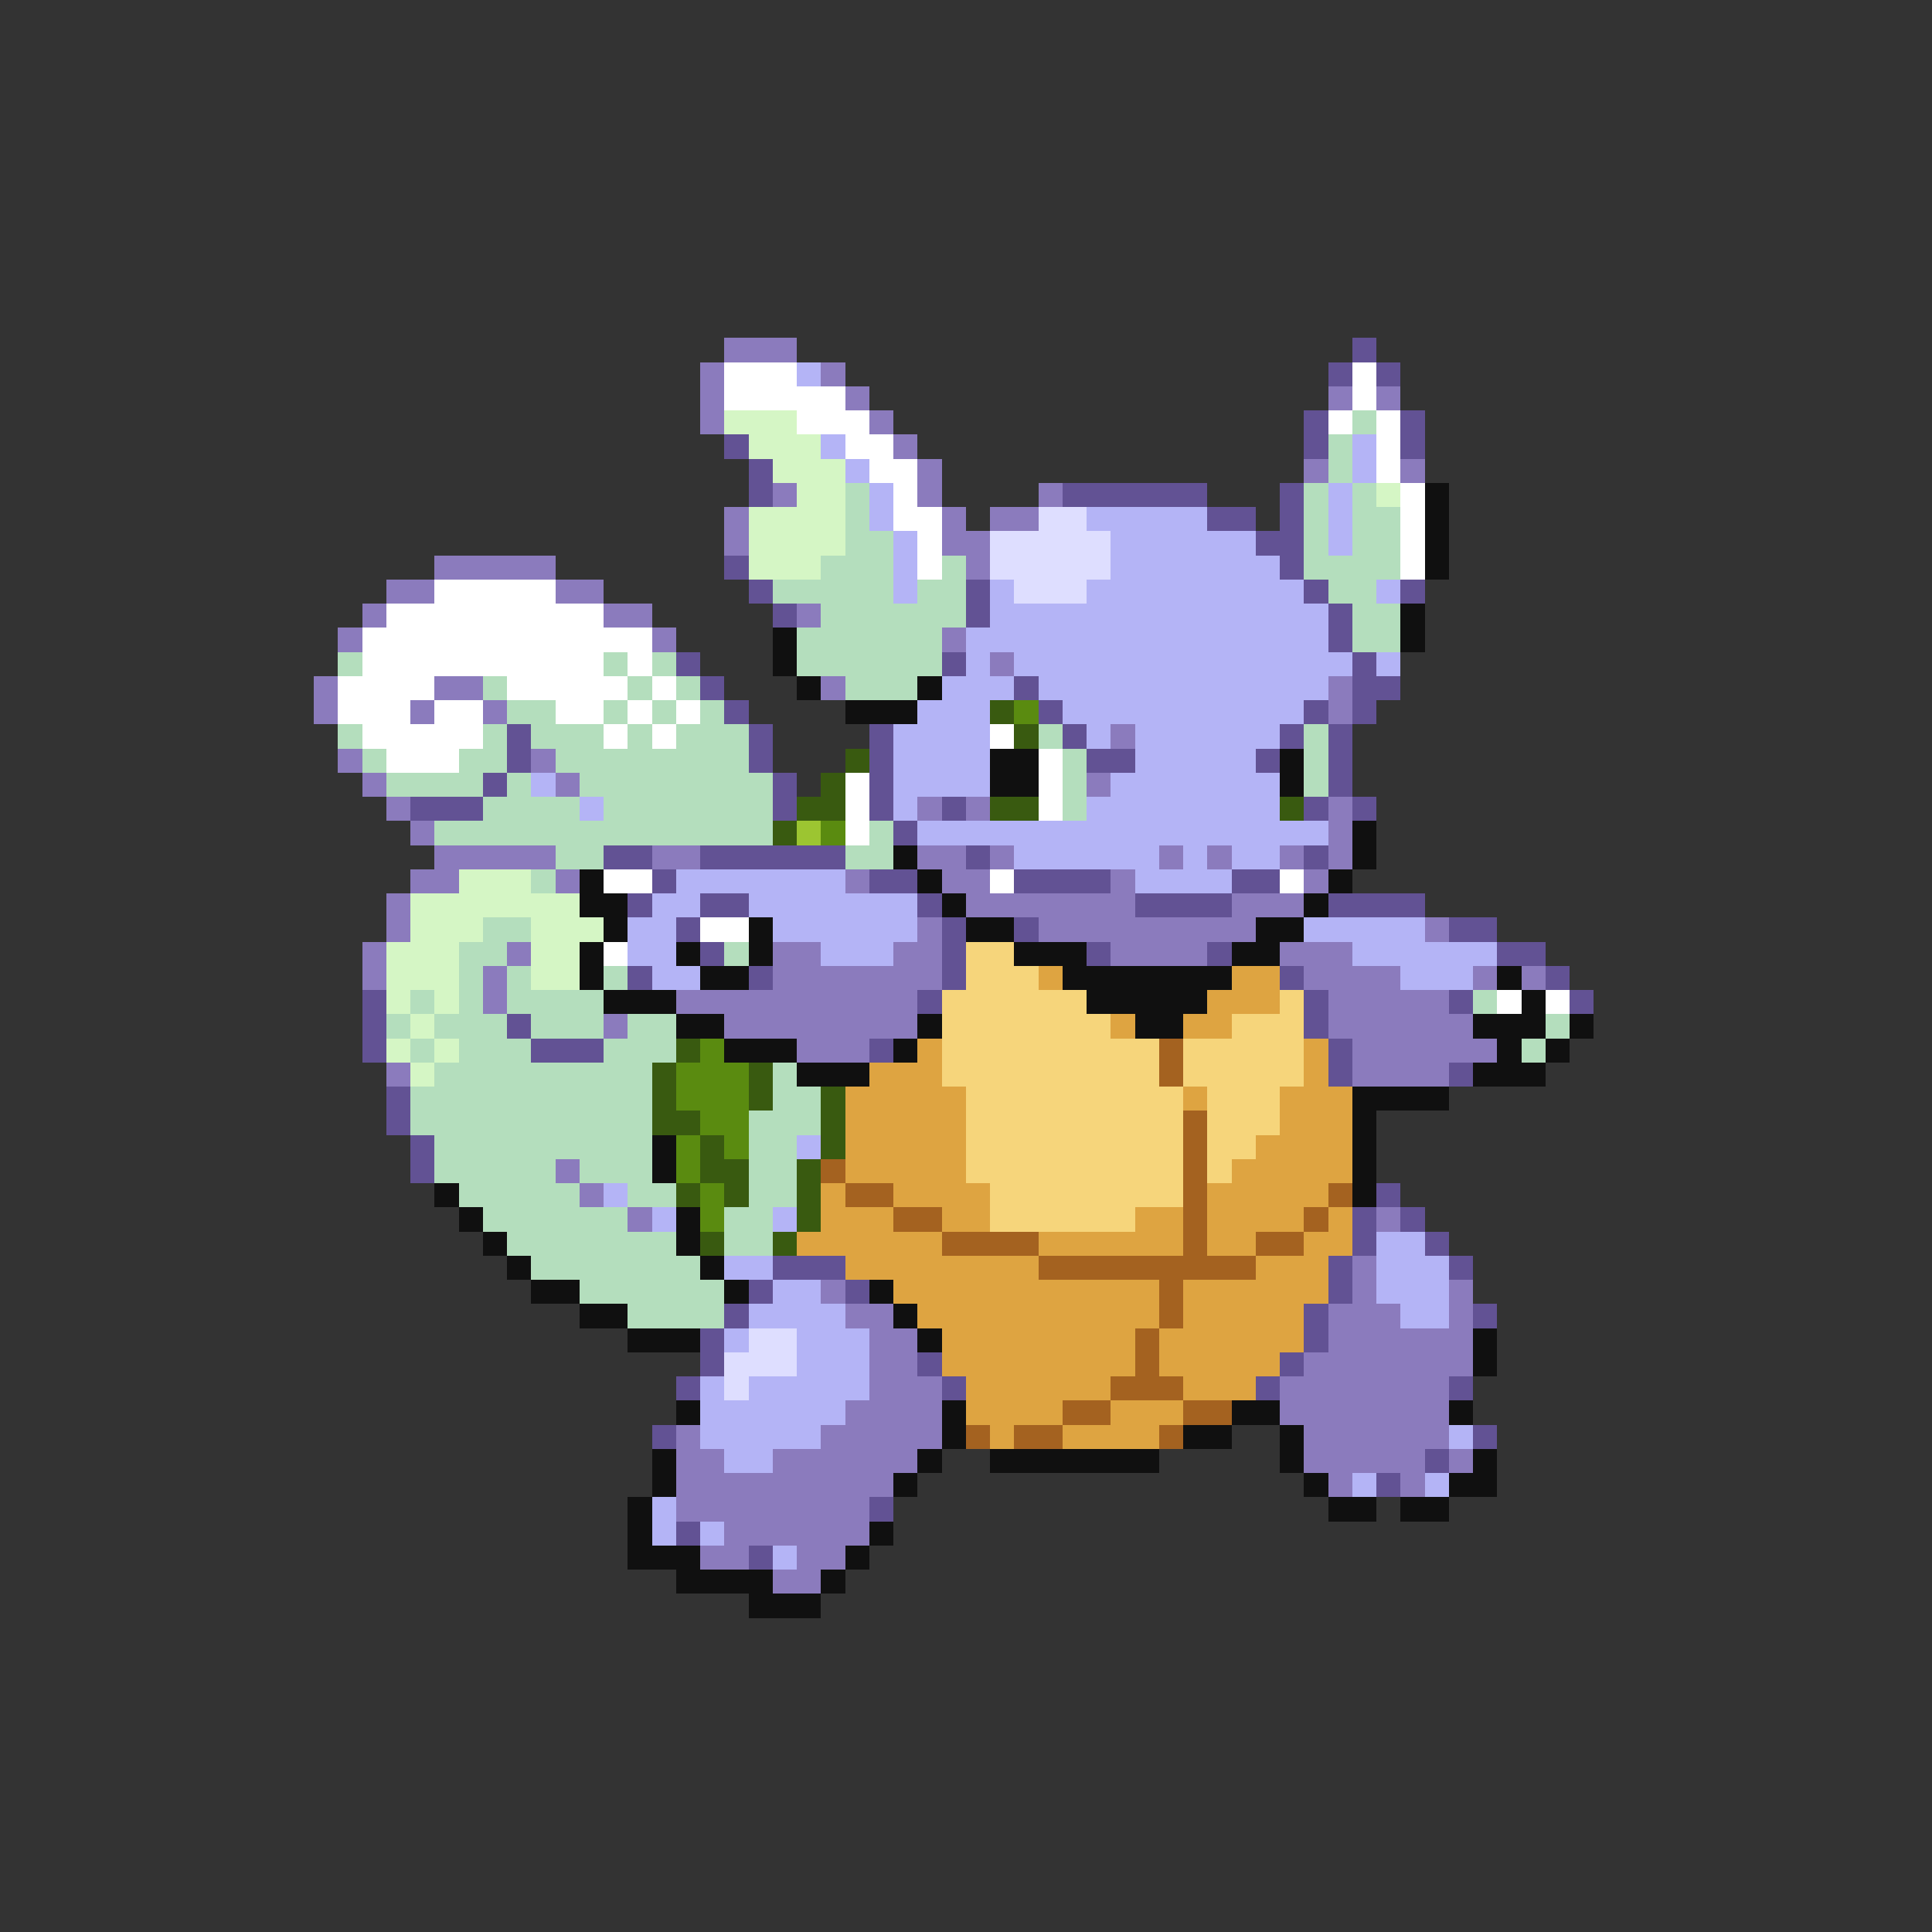 <svg xmlns="http://www.w3.org/2000/svg" viewBox="0 -0.5 80 80" shape-rendering="crispEdges">
<rect x="0" y="-0.5" width="80" height="80" fill="#333333" stroke="none"/>
<path stroke="#8b7bbd" d="M30 14h3M29 15h1M34 15h1M29 16h1M35 16h1M55 16h1M57 16h1M29 17h1M36 17h1M37 18h1M38 19h1M54 19h1M58 19h1M32 20h1M38 20h1M43 20h1M30 21h1M39 21h1M41 21h2M30 22h1M39 22h2M18 23h5M40 23h1M16 24h2M23 24h2M15 25h1M25 25h2M33 25h1M14 26h1M27 26h1M39 26h1M41 27h1M13 28h1M18 28h2M34 28h1M55 28h1M13 29h1M17 29h1M20 29h1M55 29h1M46 30h1M14 31h1M22 31h1M15 32h1M23 32h1M45 32h1M16 33h1M38 33h1M40 33h1M55 33h1M17 34h1M55 34h1M18 35h5M27 35h2M38 35h2M41 35h1M48 35h1M50 35h1M53 35h1M55 35h1M17 36h2M23 36h1M35 36h1M39 36h2M46 36h1M54 36h1M16 37h1M40 37h7M51 37h3M16 38h1M38 38h1M43 38h9M59 38h1M15 39h1M21 39h1M32 39h2M37 39h2M46 39h4M53 39h3M15 40h1M20 40h1M32 40h7M54 40h4M61 40h1M63 40h1M20 41h1M28 41h10M55 41h5M25 42h1M30 42h8M55 42h6M33 43h3M56 43h6M16 44h1M56 44h4M23 48h1M24 49h1M26 50h1M57 50h1M56 52h1M34 53h1M56 53h1M60 53h1M35 54h2M55 54h3M60 54h1M36 55h2M55 55h6M36 56h2M54 56h7M36 57h3M53 57h7M35 58h4M53 58h7M28 59h1M34 59h5M54 59h6M28 60h2M32 60h6M54 60h5M60 60h1M28 61h9M55 61h1M58 61h1M28 62h8M30 63h6M29 64h2M33 64h2M32 65h2" />
<path stroke="#625294" d="M56 14h1M55 15h1M57 15h1M54 17h1M58 17h1M30 18h1M54 18h1M58 18h1M31 19h1M31 20h1M44 20h6M53 20h1M50 21h2M53 21h1M52 22h2M30 23h1M53 23h1M31 24h1M40 24h1M54 24h1M58 24h1M32 25h1M40 25h1M55 25h1M55 26h1M28 27h1M39 27h1M56 27h1M29 28h1M42 28h1M56 28h2M30 29h1M43 29h1M54 29h1M56 29h1M21 30h1M31 30h1M36 30h1M44 30h1M53 30h1M55 30h1M21 31h1M31 31h1M36 31h1M45 31h2M52 31h1M55 31h1M20 32h1M32 32h1M36 32h1M55 32h1M17 33h3M32 33h1M36 33h1M39 33h1M54 33h1M56 33h1M37 34h1M25 35h2M29 35h6M40 35h1M54 35h1M27 36h1M36 36h2M42 36h4M51 36h2M26 37h1M29 37h2M38 37h1M47 37h4M55 37h4M28 38h1M39 38h1M42 38h1M60 38h2M29 39h1M39 39h1M45 39h1M50 39h1M62 39h2M26 40h1M31 40h1M39 40h1M53 40h1M64 40h1M15 41h1M38 41h1M54 41h1M60 41h1M65 41h1M15 42h1M21 42h1M54 42h1M15 43h1M22 43h3M36 43h1M55 43h1M55 44h1M60 44h1M16 45h1M16 46h1M17 47h1M17 48h1M57 49h1M56 50h1M58 50h1M56 51h1M59 51h1M32 52h3M55 52h1M60 52h1M31 53h1M35 53h1M55 53h1M30 54h1M54 54h1M61 54h1M29 55h1M54 55h1M29 56h1M38 56h1M53 56h1M28 57h1M39 57h1M52 57h1M60 57h1M27 59h1M61 59h1M59 60h1M57 61h1M36 62h1M28 63h1M31 64h1" />
<path stroke="#ffffff" d="M30 15h3M56 15h1M30 16h5M56 16h1M33 17h3M55 17h1M57 17h1M35 18h2M57 18h1M36 19h2M57 19h1M37 20h1M58 20h1M37 21h2M58 21h1M38 22h1M58 22h1M38 23h1M58 23h1M18 24h5M16 25h9M15 26h12M15 27h10M26 27h1M14 28h4M21 28h5M27 28h1M14 29h3M18 29h2M23 29h2M26 29h1M28 29h1M15 30h5M25 30h1M27 30h1M41 30h1M16 31h3M43 31h1M35 32h1M43 32h1M35 33h1M43 33h1M35 34h1M25 36h2M41 36h1M53 36h1M29 38h2M25 39h1M62 41h1M64 41h1" />
<path stroke="#b4b4f6" d="M33 15h1M34 18h1M56 18h1M35 19h1M56 19h1M36 20h1M55 20h1M36 21h1M45 21h5M55 21h1M37 22h1M46 22h6M55 22h1M37 23h1M46 23h7M37 24h1M41 24h1M45 24h9M57 24h1M41 25h14M40 26h15M40 27h1M42 27h14M57 27h1M39 28h3M43 28h12M38 29h3M44 29h10M37 30h4M45 30h1M47 30h6M37 31h4M47 31h5M22 32h1M37 32h4M46 32h7M24 33h1M37 33h1M45 33h8M38 34h17M42 35h6M49 35h1M51 35h2M28 36h7M47 36h4M27 37h2M31 37h7M26 38h2M32 38h6M54 38h5M26 39h2M34 39h3M56 39h6M27 40h2M58 40h3M33 47h1M25 49h1M27 50h1M32 50h1M57 51h2M30 52h2M57 52h3M32 53h2M57 53h3M31 54h4M58 54h2M30 55h1M33 55h3M33 56h3M29 57h1M31 57h5M29 58h6M29 59h5M60 59h1M30 60h2M56 61h1M59 61h1M27 62h1M27 63h1M29 63h1M32 64h1" />
<path stroke="#d5f6c5" d="M30 17h3M31 18h3M32 19h3M33 20h2M57 20h1M31 21h4M31 22h4M31 23h3M19 36h3M17 37h7M17 38h3M22 38h3M16 39h3M22 39h2M16 40h3M22 40h2M16 41h1M18 41h1M17 42h1M16 43h1M18 43h1M17 44h1" />
<path stroke="#b4debd" d="M56 17h1M55 18h1M55 19h1M35 20h1M54 20h1M56 20h1M35 21h1M54 21h1M56 21h2M35 22h2M54 22h1M56 22h2M34 23h3M39 23h1M54 23h4M32 24h5M38 24h2M55 24h2M34 25h6M56 25h2M33 26h6M56 26h2M14 27h1M25 27h1M27 27h1M33 27h6M20 28h1M26 28h1M28 28h1M35 28h3M21 29h2M25 29h1M27 29h1M29 29h1M14 30h1M20 30h1M22 30h3M26 30h1M28 30h3M43 30h1M54 30h1M15 31h1M19 31h2M23 31h8M44 31h1M54 31h1M16 32h4M21 32h1M24 32h8M44 32h1M54 32h1M20 33h4M25 33h7M44 33h1M18 34h14M36 34h1M23 35h2M35 35h2M22 36h1M20 38h2M19 39h2M30 39h1M19 40h1M21 40h1M25 40h1M17 41h1M19 41h1M21 41h4M61 41h1M16 42h1M18 42h3M22 42h3M26 42h2M64 42h1M17 43h1M19 43h3M25 43h3M63 43h1M18 44h9M32 44h1M17 45h10M32 45h2M17 46h10M31 46h3M18 47h9M31 47h2M18 48h5M24 48h3M31 48h2M19 49h5M26 49h2M31 49h2M20 50h6M30 50h2M21 51h7M30 51h2M22 52h7M24 53h6M26 54h4" />
<path stroke="#101010" d="M59 20h1M59 21h1M59 22h1M59 23h1M58 25h1M32 26h1M58 26h1M32 27h1M33 28h1M38 28h1M35 29h3M41 31h2M53 31h1M41 32h2M53 32h1M56 34h1M37 35h1M56 35h1M24 36h1M38 36h1M55 36h1M24 37h2M39 37h1M54 37h1M25 38h1M31 38h1M40 38h2M52 38h2M24 39h1M28 39h1M31 39h1M42 39h3M51 39h2M24 40h1M29 40h2M44 40h7M62 40h1M25 41h3M45 41h5M63 41h1M28 42h2M38 42h1M47 42h2M61 42h3M65 42h1M30 43h3M37 43h1M62 43h1M64 43h1M33 44h3M61 44h3M56 45h4M56 46h1M27 47h1M56 47h1M27 48h1M56 48h1M18 49h1M56 49h1M19 50h1M28 50h1M20 51h1M28 51h1M21 52h1M29 52h1M22 53h2M30 53h1M36 53h1M24 54h2M37 54h1M26 55h3M38 55h1M61 55h1M61 56h1M28 58h1M39 58h1M51 58h2M60 58h1M39 59h1M49 59h2M53 59h1M27 60h1M38 60h1M41 60h7M53 60h1M61 60h1M27 61h1M37 61h1M54 61h1M60 61h2M26 62h1M55 62h2M58 62h2M26 63h1M36 63h1M26 64h3M35 64h1M28 65h4M34 65h1M31 66h3" />
<path stroke="#dedeff" d="M43 21h2M41 22h5M41 23h5M42 24h3M31 55h2M30 56h3M30 57h1" />
<path stroke="#395a10" d="M41 29h1M42 30h1M35 31h1M34 32h1M33 33h2M41 33h2M53 33h1M32 34h1M28 43h1M27 44h1M31 44h1M27 45h1M31 45h1M34 45h1M27 46h2M34 46h1M29 47h1M34 47h1M29 48h2M33 48h1M28 49h1M30 49h1M33 49h1M33 50h1M29 51h1M32 51h1" />
<path stroke="#5a8b10" d="M42 29h1M34 34h1M29 43h1M28 44h3M28 45h3M29 46h2M28 47h1M30 47h1M28 48h1M29 49h1M29 50h1" />
<path stroke="#9cc531" d="M33 34h1" />
<path stroke="#f6d57b" d="M40 39h2M40 40h3M39 41h6M53 41h1M39 42h7M51 42h3M39 43h9M49 43h5M39 44h9M49 44h5M40 45h9M50 45h3M40 46h9M50 46h3M40 47h9M50 47h2M40 48h9M50 48h1M41 49h8M41 50h6" />
<path stroke="#dea441" d="M43 40h1M51 40h2M50 41h3M46 42h1M49 42h2M38 43h1M54 43h1M36 44h3M54 44h1M35 45h5M49 45h1M53 45h3M35 46h5M53 46h3M35 47h5M52 47h4M35 48h5M51 48h5M34 49h1M37 49h4M50 49h5M34 50h3M39 50h2M47 50h2M50 50h4M55 50h1M33 51h6M43 51h6M50 51h2M54 51h2M35 52h8M52 52h3M37 53h11M49 53h6M38 54h10M49 54h5M39 55h8M48 55h6M39 56h8M48 56h5M40 57h6M49 57h3M40 58h4M46 58h3M41 59h1M44 59h4" />
<path stroke="#a46220" d="M48 43h1M48 44h1M49 46h1M49 47h1M34 48h1M49 48h1M35 49h2M49 49h1M55 49h1M37 50h2M49 50h1M54 50h1M39 51h4M49 51h1M52 51h2M43 52h9M48 53h1M48 54h1M47 55h1M47 56h1M46 57h3M44 58h2M49 58h2M40 59h1M42 59h2M48 59h1" />
</svg>